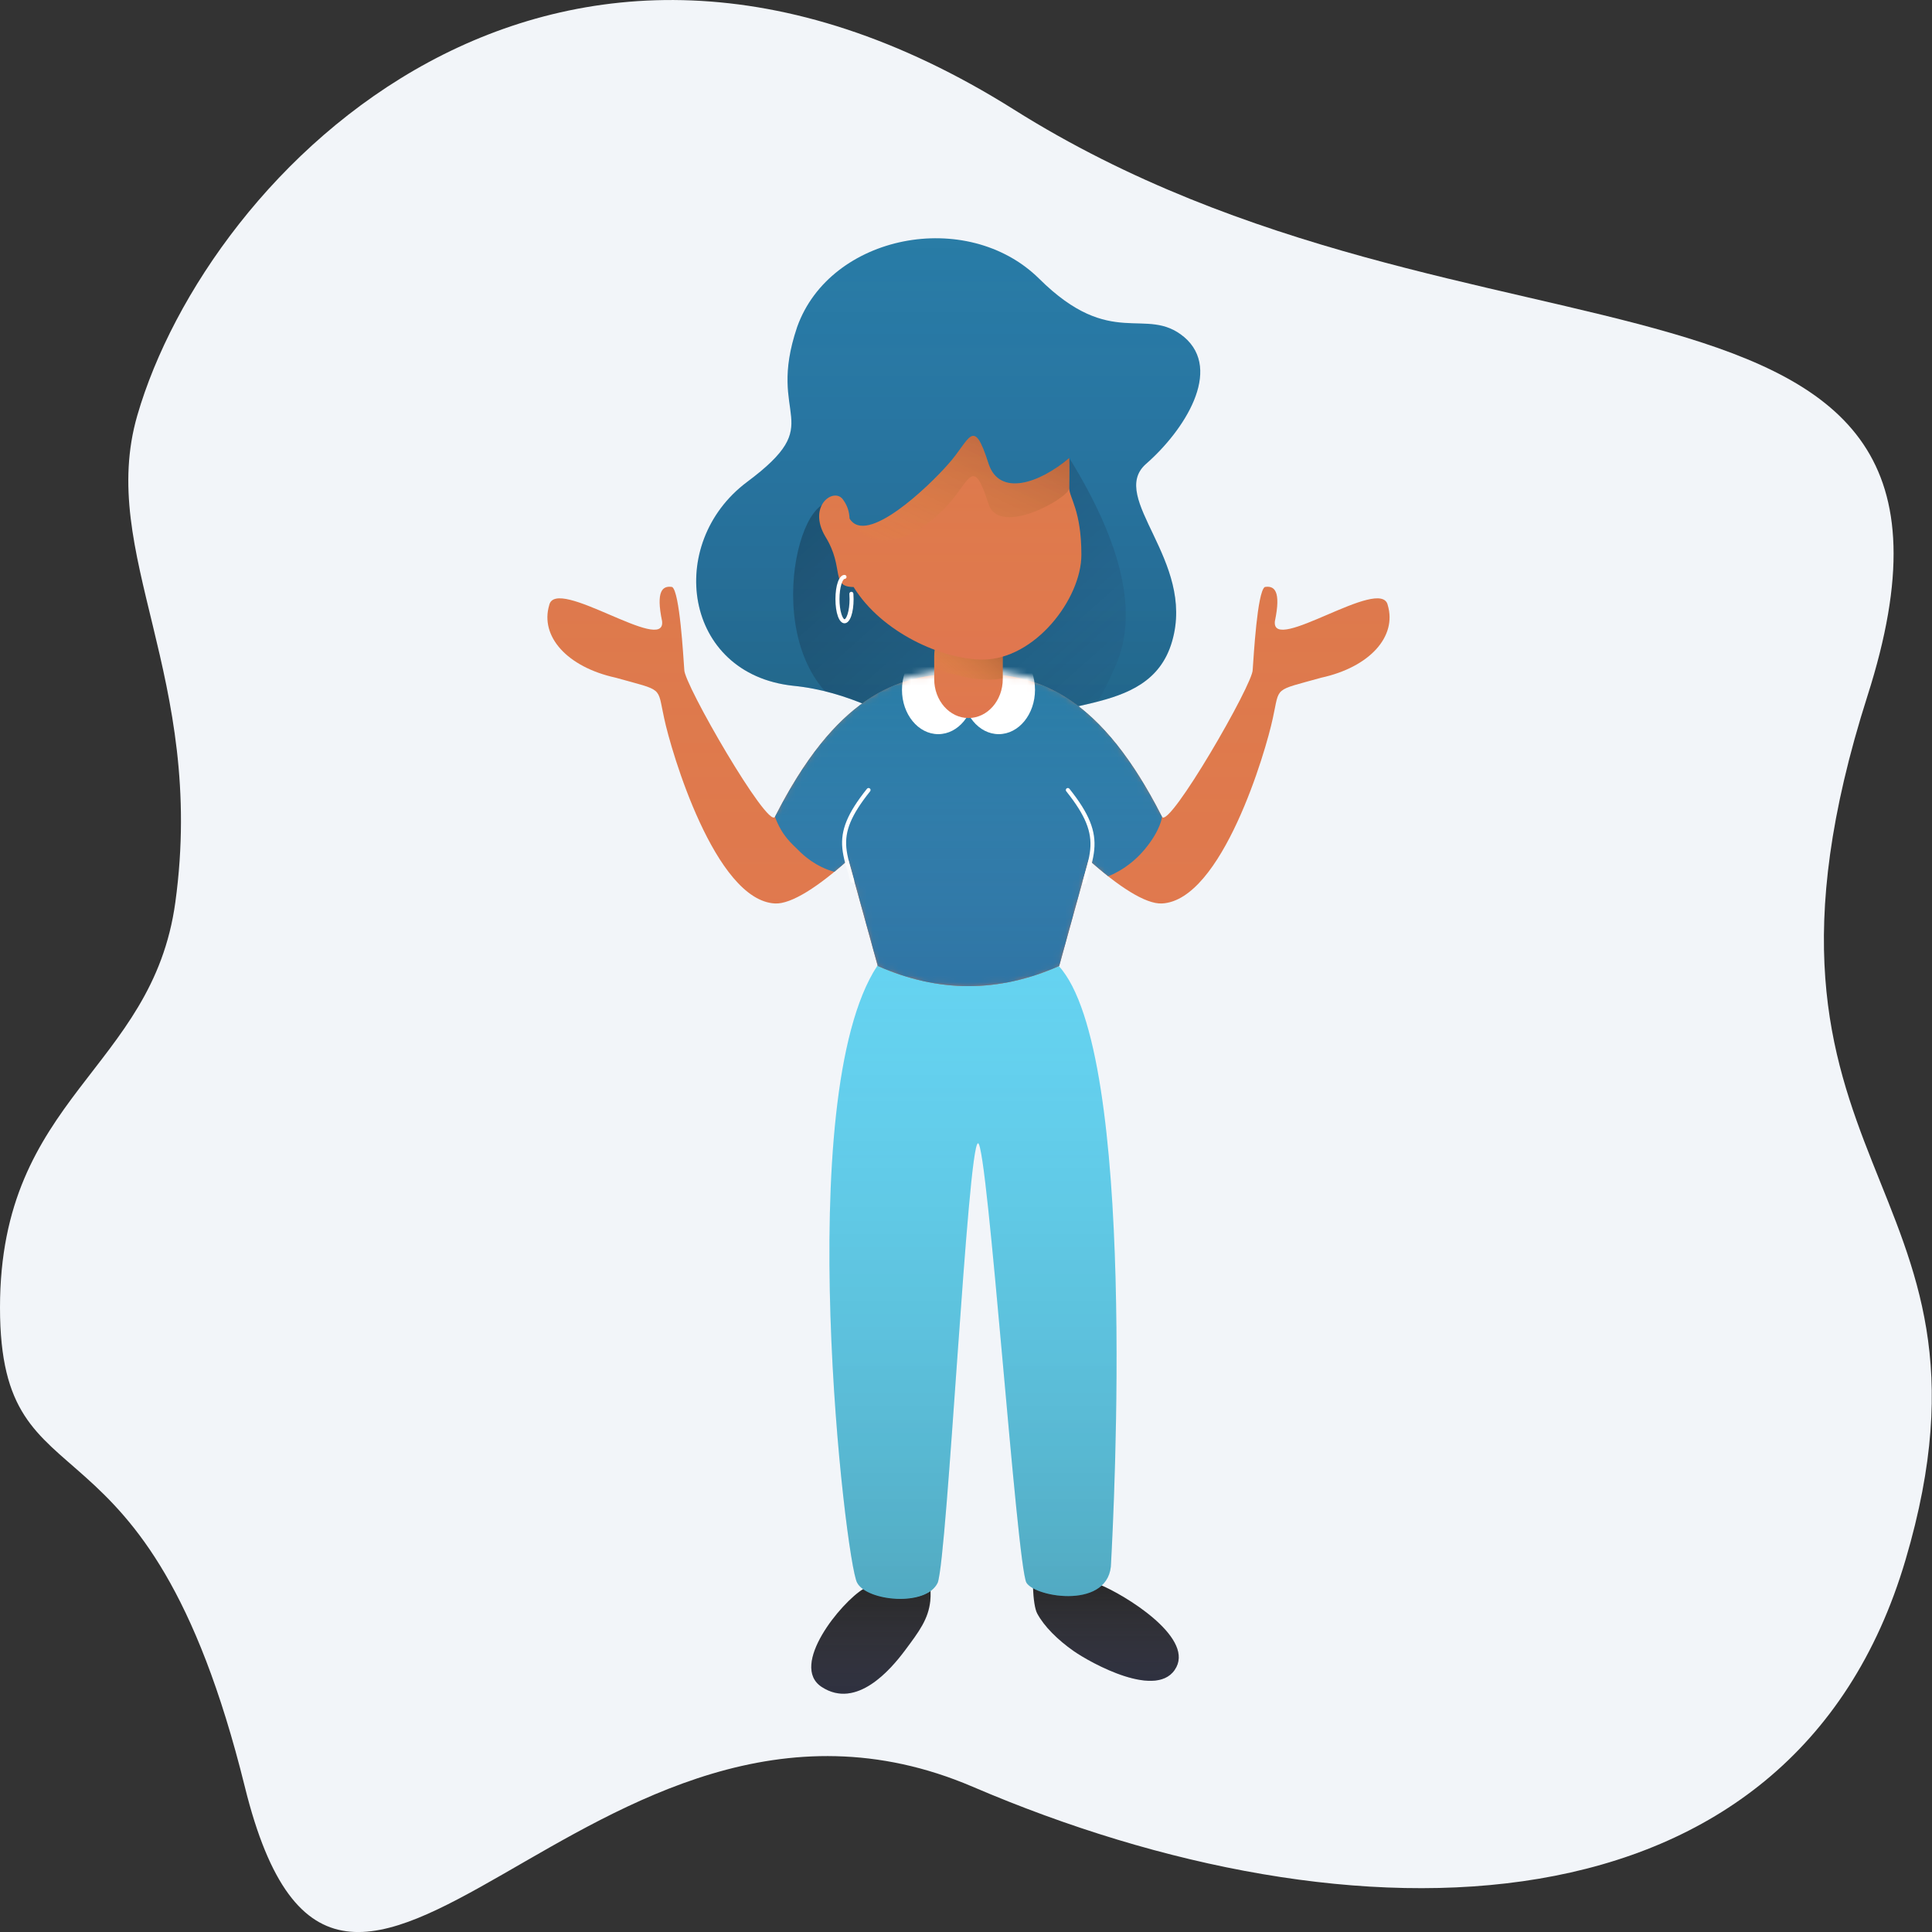 <svg width="300" height="300" viewBox="0 0 300 300" fill="none" xmlns="http://www.w3.org/2000/svg">
<rect x="0" y="0" width="300" height="300" fill="#333333" stroke="none"/>
<g clip-path="url(#clip0)">
<path fill-rule="evenodd" clip-rule="evenodd" d="M151.027 277.441C91.857 252.126 53.221 339.077 38.014 277.441C22.752 215.774 0 235.724 0 203.034C0 170.274 23.653 166.187 27.226 140.106C32.046 104.997 15.088 86.025 21.319 64.512C32.296 26.628 85.703 -28.118 157.449 17.018C229.189 62.153 313.623 34.075 289.983 108.047C266.348 182.196 313.623 182.196 295.89 242.216C278.264 302.003 209.969 302.724 151.027 277.441Z" fill="#F2F5F9"/>
<path fill-rule="evenodd" clip-rule="evenodd" d="M144.496 247.013C144.515 247.6 144.504 248.148 144.454 248.6C144.147 251.424 142.739 253.307 140.514 256.285C138.29 259.262 132.984 265.477 127.589 261.943C122.534 258.632 130.635 248.763 134.097 246.71C136.477 248.391 141.887 248.844 144.496 247.013Z" fill="#282828"/>
<path fill-rule="evenodd" clip-rule="evenodd" d="M144.496 247.013C144.515 247.6 144.504 248.148 144.454 248.6C144.147 251.424 142.739 253.307 140.514 256.285C138.29 259.262 132.984 265.477 127.589 261.943C122.534 258.632 130.635 248.763 134.097 246.71C136.477 248.391 141.887 248.844 144.496 247.013Z" fill="url(#paint0_linear)"/>
<path fill-rule="evenodd" clip-rule="evenodd" d="M170.818 246.084C174.555 247.611 185.131 254.034 182.672 258.855C179.956 264.178 169.221 258.124 166.731 256.383C164.241 254.642 162.123 252.539 161.054 250.535C160.674 249.824 160.469 248.192 160.403 246.534C162.891 247.812 168.196 248.392 170.818 246.084Z" fill="#282828"/>
<path fill-rule="evenodd" clip-rule="evenodd" d="M170.818 246.084C174.555 247.611 185.131 254.034 182.672 258.855C179.956 264.178 169.221 258.124 166.731 256.383C164.241 254.642 162.123 252.539 161.054 250.535C160.674 249.824 160.469 248.192 160.403 246.534C162.891 247.812 168.196 248.392 170.818 246.084Z" fill="url(#paint1_linear)"/>
<path fill-rule="evenodd" clip-rule="evenodd" d="M164.39 149.982C176.697 163.413 172.925 235.138 172.528 242.63C172.478 249.959 160.83 248.106 159.382 245.76C157.893 243.08 153.353 177.537 151.87 177.526C150.277 177.537 147.114 241.635 145.61 245.76C143.82 249.552 134.592 248.638 133.09 245.76C131.292 242.548 122.806 170.384 136.22 149.982C137.582 147.91 162.49 147.91 164.39 149.982Z" fill="#66D4F2"/>
<path fill-rule="evenodd" clip-rule="evenodd" d="M164.39 149.982C176.697 163.413 172.925 235.138 172.528 242.63C172.478 249.959 160.83 248.106 159.382 245.76C157.893 243.08 153.353 177.537 151.87 177.526C150.277 177.537 147.114 241.635 145.61 245.76C143.82 249.552 134.592 248.638 133.09 245.76C131.292 242.548 122.806 170.384 136.22 149.982C137.582 147.91 162.49 147.91 164.39 149.982Z" fill="url(#paint2_linear)"/>
<path fill-rule="evenodd" clip-rule="evenodd" d="M123.782 50.772C128.903 36.395 150.159 32.239 161.342 43.26C172.623 54.467 177.895 47.355 183.877 52.337C189.901 57.471 183.898 66.855 177.93 72.056C172.019 77.335 185.669 87.012 181.999 99.6C178.375 112.162 161.479 107.36 156.021 114.937C150.463 122.604 140.421 108.192 123.156 106.486C106.087 104.641 103.317 84.384 115.957 74.873C128.814 65.307 118.857 65.307 123.782 50.772Z" fill="#287CA6"/>
<path fill-rule="evenodd" clip-rule="evenodd" d="M123.782 50.772C128.903 36.395 150.159 32.239 161.342 43.26C172.623 54.467 177.895 47.355 183.877 52.337C189.901 57.471 183.898 66.855 177.93 72.056C172.019 77.335 185.669 87.012 181.999 99.6C178.375 112.162 161.479 107.36 156.021 114.937C150.463 122.604 140.421 108.192 123.156 106.486C106.087 104.641 103.317 84.384 115.957 74.873C128.814 65.307 118.857 65.307 123.782 50.772Z" fill="url(#paint3_linear)"/>
<path fill-rule="evenodd" clip-rule="evenodd" d="M170.443 108.95C166.056 110.087 161.418 110.686 158.247 112.817C157.378 113.394 156.623 114.086 156.021 114.937C154.658 116.802 152.875 117.328 150.73 117.051C145.559 116.116 138.256 109.832 128.102 107.339C117.708 95.668 126.021 69.952 131.92 80.507C136.5 88.611 147.868 85.479 166.037 71.117C174.359 84.591 176.771 95.369 173.236 103.356C172.233 105.653 171.351 107.452 170.443 108.95V108.95Z" fill="url(#paint4_linear)"/>
<mask id="mask0" mask-type="alpha" maskUnits="userSpaceOnUse" x="123" y="71" width="52" height="47">
<path fill-rule="evenodd" clip-rule="evenodd" d="M170.443 108.95C166.056 110.087 161.418 110.686 158.247 112.817C157.378 113.394 156.623 114.086 156.021 114.937C154.658 116.802 152.875 117.328 150.73 117.051C145.559 116.116 138.256 109.832 128.102 107.339C117.708 95.668 126.021 69.952 131.92 80.507C136.5 88.611 147.868 85.479 166.037 71.117C174.359 84.591 176.771 95.369 173.236 103.356C172.233 105.653 171.351 107.452 170.443 108.95V108.95Z" fill="white"/>
</mask>
<g mask="url(#mask0)">
</g>
<path fill-rule="evenodd" clip-rule="evenodd" d="M149.537 104.626C149.82 104.614 150.103 104.608 150.386 104.608C150.672 104.608 150.956 104.614 151.239 104.626C151.365 104.613 151.498 104.607 151.638 104.608C161.653 104.567 171.116 108.483 180.434 126.831C181.53 128.806 194.675 106.039 194.519 103.982C194.675 101.9 195.225 91.915 196.397 91.149C197.887 90.906 198.954 91.734 197.962 96.47C197.393 101.688 214.475 89.344 215.49 93.966C216.937 98.813 212.728 103.576 205.161 105.234C197.64 107.343 198.756 106.501 197.649 111.494C196.556 116.703 189.745 139.8 180.434 140.29C177.871 140.421 173.594 137.597 169.025 133.487L164.471 149.993C159.786 152.079 155.091 153.123 150.386 153.123C145.689 153.123 140.994 152.079 136.301 149.993L131.748 133.487C127.179 137.597 122.902 140.421 120.339 140.29C111.028 139.8 104.217 116.703 103.124 111.494C102.017 106.501 103.133 107.343 95.612 105.234C88.045 103.576 83.836 98.813 85.283 93.966C86.298 89.344 103.38 101.688 102.811 96.47C101.819 91.734 102.886 90.906 104.376 91.149C105.547 91.915 106.097 101.9 106.254 103.982C106.097 106.039 119.243 128.806 120.339 126.831C129.657 108.483 139.12 104.567 149.134 104.608C149.276 104.607 149.41 104.613 149.537 104.626V104.626Z" fill="#DD784D"/>
<path fill-rule="evenodd" clip-rule="evenodd" d="M149.537 104.626C149.82 104.614 150.103 104.608 150.386 104.608C150.672 104.608 150.956 104.614 151.239 104.626C151.365 104.613 151.498 104.607 151.638 104.608C161.653 104.567 171.116 108.483 180.434 126.831C181.53 128.806 194.675 106.039 194.519 103.982C194.675 101.9 195.225 91.915 196.397 91.149C197.887 90.906 198.954 91.734 197.962 96.47C197.393 101.688 214.475 89.344 215.49 93.966C216.937 98.813 212.728 103.576 205.161 105.234C197.64 107.343 198.756 106.501 197.649 111.494C196.556 116.703 189.745 139.8 180.434 140.29C177.871 140.421 173.594 137.597 169.025 133.487L164.471 149.993C159.786 152.079 155.091 153.123 150.386 153.123C145.689 153.123 140.994 152.079 136.301 149.993L131.748 133.487C127.179 137.597 122.902 140.421 120.339 140.29C111.028 139.8 104.217 116.703 103.124 111.494C102.017 106.501 103.133 107.343 95.612 105.234C88.045 103.576 83.836 98.813 85.283 93.966C86.298 89.344 103.38 101.688 102.811 96.47C101.819 91.734 102.886 90.906 104.376 91.149C105.547 91.915 106.097 101.9 106.254 103.982C106.097 106.039 119.243 128.806 120.339 126.831C129.657 108.483 139.12 104.567 149.134 104.608C149.276 104.607 149.41 104.613 149.537 104.626V104.626Z" fill="url(#paint5_linear)"/>
<mask id="mask1" mask-type="alpha" maskUnits="userSpaceOnUse" x="85" y="91" width="131" height="63">
<path fill-rule="evenodd" clip-rule="evenodd" d="M149.537 104.626C149.82 104.614 150.103 104.608 150.386 104.608C150.672 104.608 150.956 104.614 151.239 104.626C151.365 104.613 151.498 104.607 151.638 104.608C161.653 104.567 171.116 108.483 180.434 126.831C181.53 128.806 194.675 106.039 194.519 103.982C194.675 101.9 195.225 91.915 196.397 91.149C197.887 90.906 198.954 91.734 197.962 96.47C197.393 101.688 214.475 89.344 215.49 93.966C216.937 98.813 212.728 103.576 205.161 105.234C197.64 107.343 198.756 106.501 197.649 111.494C196.556 116.703 189.745 139.8 180.434 140.29C177.871 140.421 173.594 137.597 169.025 133.487L164.471 149.993C159.786 152.079 155.091 153.123 150.386 153.123C145.689 153.123 140.994 152.079 136.301 149.993L131.748 133.487C127.179 137.597 122.902 140.421 120.339 140.29C111.028 139.8 104.217 116.703 103.124 111.494C102.017 106.501 103.133 107.343 95.612 105.234C88.045 103.576 83.836 98.813 85.283 93.966C86.298 89.344 103.38 101.688 102.811 96.47C101.819 91.734 102.886 90.906 104.376 91.149C105.547 91.915 106.097 101.9 106.254 103.982C106.097 106.039 119.243 128.806 120.339 126.831C129.657 108.483 139.12 104.567 149.134 104.608C149.276 104.607 149.41 104.613 149.537 104.626V104.626Z" fill="white"/>
<path fill-rule="evenodd" clip-rule="evenodd" d="M149.537 104.626C149.82 104.614 150.103 104.608 150.386 104.608C150.672 104.608 150.956 104.614 151.239 104.626C151.365 104.613 151.498 104.607 151.638 104.608C161.653 104.567 171.116 108.483 180.434 126.831C181.53 128.806 194.675 106.039 194.519 103.982C194.675 101.9 195.225 91.915 196.397 91.149C197.887 90.906 198.954 91.734 197.962 96.47C197.393 101.688 214.475 89.344 215.49 93.966C216.937 98.813 212.728 103.576 205.161 105.234C197.64 107.343 198.756 106.501 197.649 111.494C196.556 116.703 189.745 139.8 180.434 140.29C177.871 140.421 173.594 137.597 169.025 133.487L164.471 149.993C159.786 152.079 155.091 153.123 150.386 153.123C145.689 153.123 140.994 152.079 136.301 149.993L131.748 133.487C127.179 137.597 122.902 140.421 120.339 140.29C111.028 139.8 104.217 116.703 103.124 111.494C102.017 106.501 103.133 107.343 95.612 105.234C88.045 103.576 83.836 98.813 85.283 93.966C86.298 89.344 103.38 101.688 102.811 96.47C101.819 91.734 102.886 90.906 104.376 91.149C105.547 91.915 106.097 101.9 106.254 103.982C106.097 106.039 119.243 128.806 120.339 126.831C129.657 108.483 139.12 104.567 149.134 104.608C149.276 104.607 149.41 104.613 149.537 104.626V104.626Z" stroke="white"/>
</mask>
<g mask="url(#mask1)">
<path fill-rule="evenodd" clip-rule="evenodd" d="M172.068 136.062C171.08 135.282 170.06 134.416 169.025 133.485L164.471 149.993C159.765 152.079 155.07 153.123 150.386 153.123C145.706 153.123 141.011 152.079 136.301 149.993L131.747 133.485C131.007 134.151 130.274 134.784 129.556 135.376C126.637 134.559 124.755 132.823 123.901 131.944C123.047 131.066 121.441 129.852 120.338 126.831C129.666 108.45 139.122 104.529 149.134 104.608C149.28 104.607 149.417 104.613 149.547 104.625C149.826 104.614 150.106 104.608 150.386 104.608C150.668 104.608 150.949 104.614 151.228 104.625C151.357 104.613 151.494 104.607 151.638 104.608C161.651 104.529 171.106 108.45 180.434 126.831C180.434 126.831 180.28 128.865 177.699 131.944C175.118 135.024 172.068 136.062 172.068 136.062Z" fill="#287CA6"/>
<path fill-rule="evenodd" clip-rule="evenodd" d="M172.068 136.062C171.08 135.282 170.06 134.416 169.025 133.485L164.471 149.993C159.765 152.079 155.07 153.123 150.386 153.123C145.706 153.123 141.011 152.079 136.301 149.993L131.747 133.485C131.007 134.151 130.274 134.784 129.556 135.376C126.637 134.559 124.755 132.823 123.901 131.944C123.047 131.066 121.441 129.852 120.338 126.831C129.666 108.45 139.122 104.529 149.134 104.608C149.28 104.607 149.417 104.613 149.547 104.625C149.826 104.614 150.106 104.608 150.386 104.608C150.668 104.608 150.949 104.614 151.228 104.625C151.357 104.613 151.494 104.607 151.638 104.608C161.651 104.529 171.106 108.45 180.434 126.831C180.434 126.831 180.28 128.865 177.699 131.944C175.118 135.024 172.068 136.062 172.068 136.062Z" fill="url(#paint6_linear)"/>
<path fill-rule="evenodd" clip-rule="evenodd" d="M155.082 113.998C158.193 113.998 160.715 110.915 160.715 107.112C160.715 103.309 158.193 100.226 155.082 100.226C151.97 100.226 149.448 103.309 149.448 107.112C149.448 110.915 151.97 113.998 155.082 113.998Z" fill="white"/>
<path fill-rule="evenodd" clip-rule="evenodd" d="M145.692 113.998C148.803 113.998 151.326 110.915 151.326 107.112C151.326 103.309 148.803 100.226 145.692 100.226C142.58 100.226 140.058 103.309 140.058 107.112C140.058 110.915 142.58 113.998 145.692 113.998Z" fill="white"/>
<path d="M132.629 136.691C132.674 136.857 132.576 137.029 132.409 137.074C132.242 137.12 132.07 137.021 132.025 136.854C132.017 136.826 132.017 136.826 132.01 136.798C131.905 136.414 131.389 134.603 131.265 134.128C131.015 133.177 130.866 132.433 130.798 131.709C130.534 128.917 131.548 126.331 134.624 122.479C134.732 122.344 134.929 122.322 135.064 122.43C135.199 122.537 135.221 122.734 135.114 122.869C132.13 126.606 131.175 129.042 131.421 131.65C131.486 132.335 131.628 133.048 131.87 133.969C131.993 134.436 132.508 136.244 132.614 136.634C132.621 136.662 132.621 136.662 132.629 136.691Z" fill="white"/>
<path d="M168.714 137.079C168.669 137.245 168.497 137.344 168.33 137.299C168.163 137.254 168.065 137.082 168.11 136.915C168.174 136.676 168.711 134.763 168.844 134.247C169.082 133.322 169.224 132.593 169.29 131.894C169.549 129.168 168.582 126.644 165.568 122.869C165.461 122.734 165.483 122.537 165.618 122.43C165.753 122.322 165.95 122.344 166.058 122.479C169.165 126.37 170.19 129.046 169.913 131.954C169.843 132.69 169.695 133.448 169.45 134.403C169.315 134.927 168.777 136.846 168.714 137.079Z" fill="white"/>
</g>
<path fill-rule="evenodd" clip-rule="evenodd" d="M150.386 95.844C153.325 95.844 155.707 98.551 155.707 101.891V105.447C155.707 108.787 153.325 111.494 150.386 111.494C147.448 111.494 145.065 108.787 145.065 105.447V101.891C145.065 98.551 147.448 95.844 150.386 95.844Z" fill="#DD784D"/>
<path fill-rule="evenodd" clip-rule="evenodd" d="M150.386 95.844C153.325 95.844 155.707 98.551 155.707 101.891V105.447C155.707 108.787 153.325 111.494 150.386 111.494C147.448 111.494 145.065 108.787 145.065 105.447V101.891C145.065 98.551 147.448 95.844 150.386 95.844Z" fill="url(#paint7_linear)"/>
<path fill-rule="evenodd" clip-rule="evenodd" d="M155.707 105.322C154.988 105.469 154.256 105.547 153.516 105.547C151.045 105.547 148.05 104.884 145.065 103.634L145.065 101.478C145.065 98.54 147.448 96.157 150.386 96.157C153.325 96.157 155.707 98.54 155.707 101.478V105.322Z" fill="url(#paint8_linear)"/>
<path fill-rule="evenodd" clip-rule="evenodd" d="M128.164 83.324C125.275 78.449 129.647 75.494 130.981 77.69C131.646 78.636 131.862 79.535 131.92 80.507C134.48 84.854 144.174 75.583 147.257 72.056C150.62 68.336 151.103 64.418 153.517 72.056C155.218 77.111 161.335 75.111 166.037 71.117C166.087 72.596 166.036 74.177 166.037 75.812C166.036 77.288 167.915 79.24 167.915 86.141C167.915 92.978 160.699 102.417 152.578 102.417C146.389 102.417 136.914 98.256 132.546 91.149C128.906 91.145 131.18 88.184 128.164 83.324Z" fill="#DD784D"/>
<path fill-rule="evenodd" clip-rule="evenodd" d="M128.164 83.324C125.275 78.449 129.647 75.494 130.981 77.69C131.646 78.636 131.862 79.535 131.92 80.507C134.48 84.854 144.174 75.583 147.257 72.056C150.62 68.336 151.103 64.418 153.517 72.056C155.218 77.111 161.335 75.111 166.037 71.117C166.087 72.596 166.036 74.177 166.037 75.812C166.036 77.288 167.915 79.24 167.915 86.141C167.915 92.978 160.699 102.417 152.578 102.417C146.389 102.417 136.914 98.256 132.546 91.149C128.906 91.145 131.18 88.184 128.164 83.324Z" fill="url(#paint9_linear)"/>
<path fill-rule="evenodd" clip-rule="evenodd" d="M153.516 78.316C151.102 70.68 150.62 74.612 147.256 78.316C144.183 81.884 136.179 87.668 131.919 80.507C134.501 84.906 144.183 75.602 147.256 72.056C150.62 68.329 151.102 64.397 153.516 72.056C155.21 77.135 161.319 75.128 166.036 71.117C166.065 72.605 166.014 74.191 166.036 75.812C166.014 77.313 155.21 83.417 153.516 78.316Z" fill="url(#paint10_linear)"/>
<path d="M131.137 89.271C131.31 89.271 131.45 89.411 131.45 89.584C131.45 89.757 131.31 89.897 131.137 89.897C131.028 89.897 130.827 90.165 130.661 90.687C130.467 91.296 130.355 92.132 130.355 93.027C130.355 93.922 130.467 94.758 130.661 95.367C130.827 95.889 131.028 96.157 131.137 96.157C131.246 96.157 131.447 95.889 131.613 95.367C131.807 94.758 131.92 93.922 131.92 93.027C131.92 92.756 131.909 92.489 131.889 92.231C131.876 92.058 132.005 91.908 132.177 91.894C132.349 91.881 132.5 92.01 132.513 92.182C132.535 92.457 132.546 92.74 132.546 93.027C132.546 95.105 132.012 96.783 131.137 96.783C130.262 96.783 129.729 95.105 129.729 93.027C129.729 90.949 130.262 89.271 131.137 89.271Z" fill="white"/>
</g>
<defs>
<linearGradient id="paint0_linear" x1="125.972" y1="246.71" x2="125.972" y2="263" gradientUnits="userSpaceOnUse">
<stop stop-color="#A7A7EE" stop-opacity="0.01"/>
<stop offset="1" stop-color="#4C55A0" stop-opacity="0.2"/>
</linearGradient>
<linearGradient id="paint1_linear" x1="160.403" y1="246.084" x2="160.403" y2="260.998" gradientUnits="userSpaceOnUse">
<stop stop-color="#A7A7EE" stop-opacity="0.01"/>
<stop offset="1" stop-color="#4C55A0" stop-opacity="0.2"/>
</linearGradient>
<linearGradient id="paint2_linear" x1="128.79" y1="148.428" x2="128.79" y2="248.273" gradientUnits="userSpaceOnUse">
<stop stop-color="#3F889F" stop-opacity="0.01"/>
<stop offset="1" stop-opacity="0.2"/>
</linearGradient>
<linearGradient id="paint3_linear" x1="108.132" y1="37" x2="108.132" y2="117.128" gradientUnits="userSpaceOnUse">
<stop stop-color="#403F9F" stop-opacity="0.01"/>
<stop offset="1" stop-opacity="0.2"/>
</linearGradient>
<linearGradient id="paint4_linear" x1="97.328" y1="94.119" x2="143.024" y2="145.43" gradientUnits="userSpaceOnUse">
<stop stop-opacity="0.3"/>
<stop offset="1" stop-color="#1F1845" stop-opacity="0.01"/>
</linearGradient>
<linearGradient id="paint5_linear" x1="85" y1="91.111" x2="85" y2="153.123" gradientUnits="userSpaceOnUse">
<stop stop-color="#FFC62C" stop-opacity="0.01"/>
<stop offset="1" stop-color="#FF6663" stop-opacity="0.1"/>
</linearGradient>
<linearGradient id="paint6_linear" x1="120.338" y1="104.607" x2="120.338" y2="153.123" gradientUnits="userSpaceOnUse">
<stop stop-color="#A7A7EE" stop-opacity="0.01"/>
<stop offset="1" stop-color="#4C55A0" stop-opacity="0.2"/>
</linearGradient>
<linearGradient id="paint7_linear" x1="145.065" y1="95.844" x2="145.065" y2="111.494" gradientUnits="userSpaceOnUse">
<stop stop-color="#FFC62C" stop-opacity="0.01"/>
<stop offset="1" stop-color="#FF6663" stop-opacity="0.1"/>
</linearGradient>
<linearGradient id="paint8_linear" x1="150.143" y1="91.463" x2="140.878" y2="102.443" gradientUnits="userSpaceOnUse">
<stop stop-opacity="0.35"/>
<stop offset="1" stop-color="#FFC62C" stop-opacity="0.01"/>
</linearGradient>
<linearGradient id="paint9_linear" x1="127.225" y1="67.674" x2="127.225" y2="102.417" gradientUnits="userSpaceOnUse">
<stop stop-color="#FFC62C" stop-opacity="0.01"/>
<stop offset="1" stop-color="#FF6663" stop-opacity="0.1"/>
</linearGradient>
<linearGradient id="paint10_linear" x1="148.978" y1="59.536" x2="136.328" y2="86.053" gradientUnits="userSpaceOnUse">
<stop stop-opacity="0.2"/>
<stop offset="1" stop-color="#FFC62C" stop-opacity="0.01"/>
</linearGradient>
<clipPath id="clip0">
<rect width="300" height="300" fill="white"/>
</clipPath>
</defs>
</svg>
